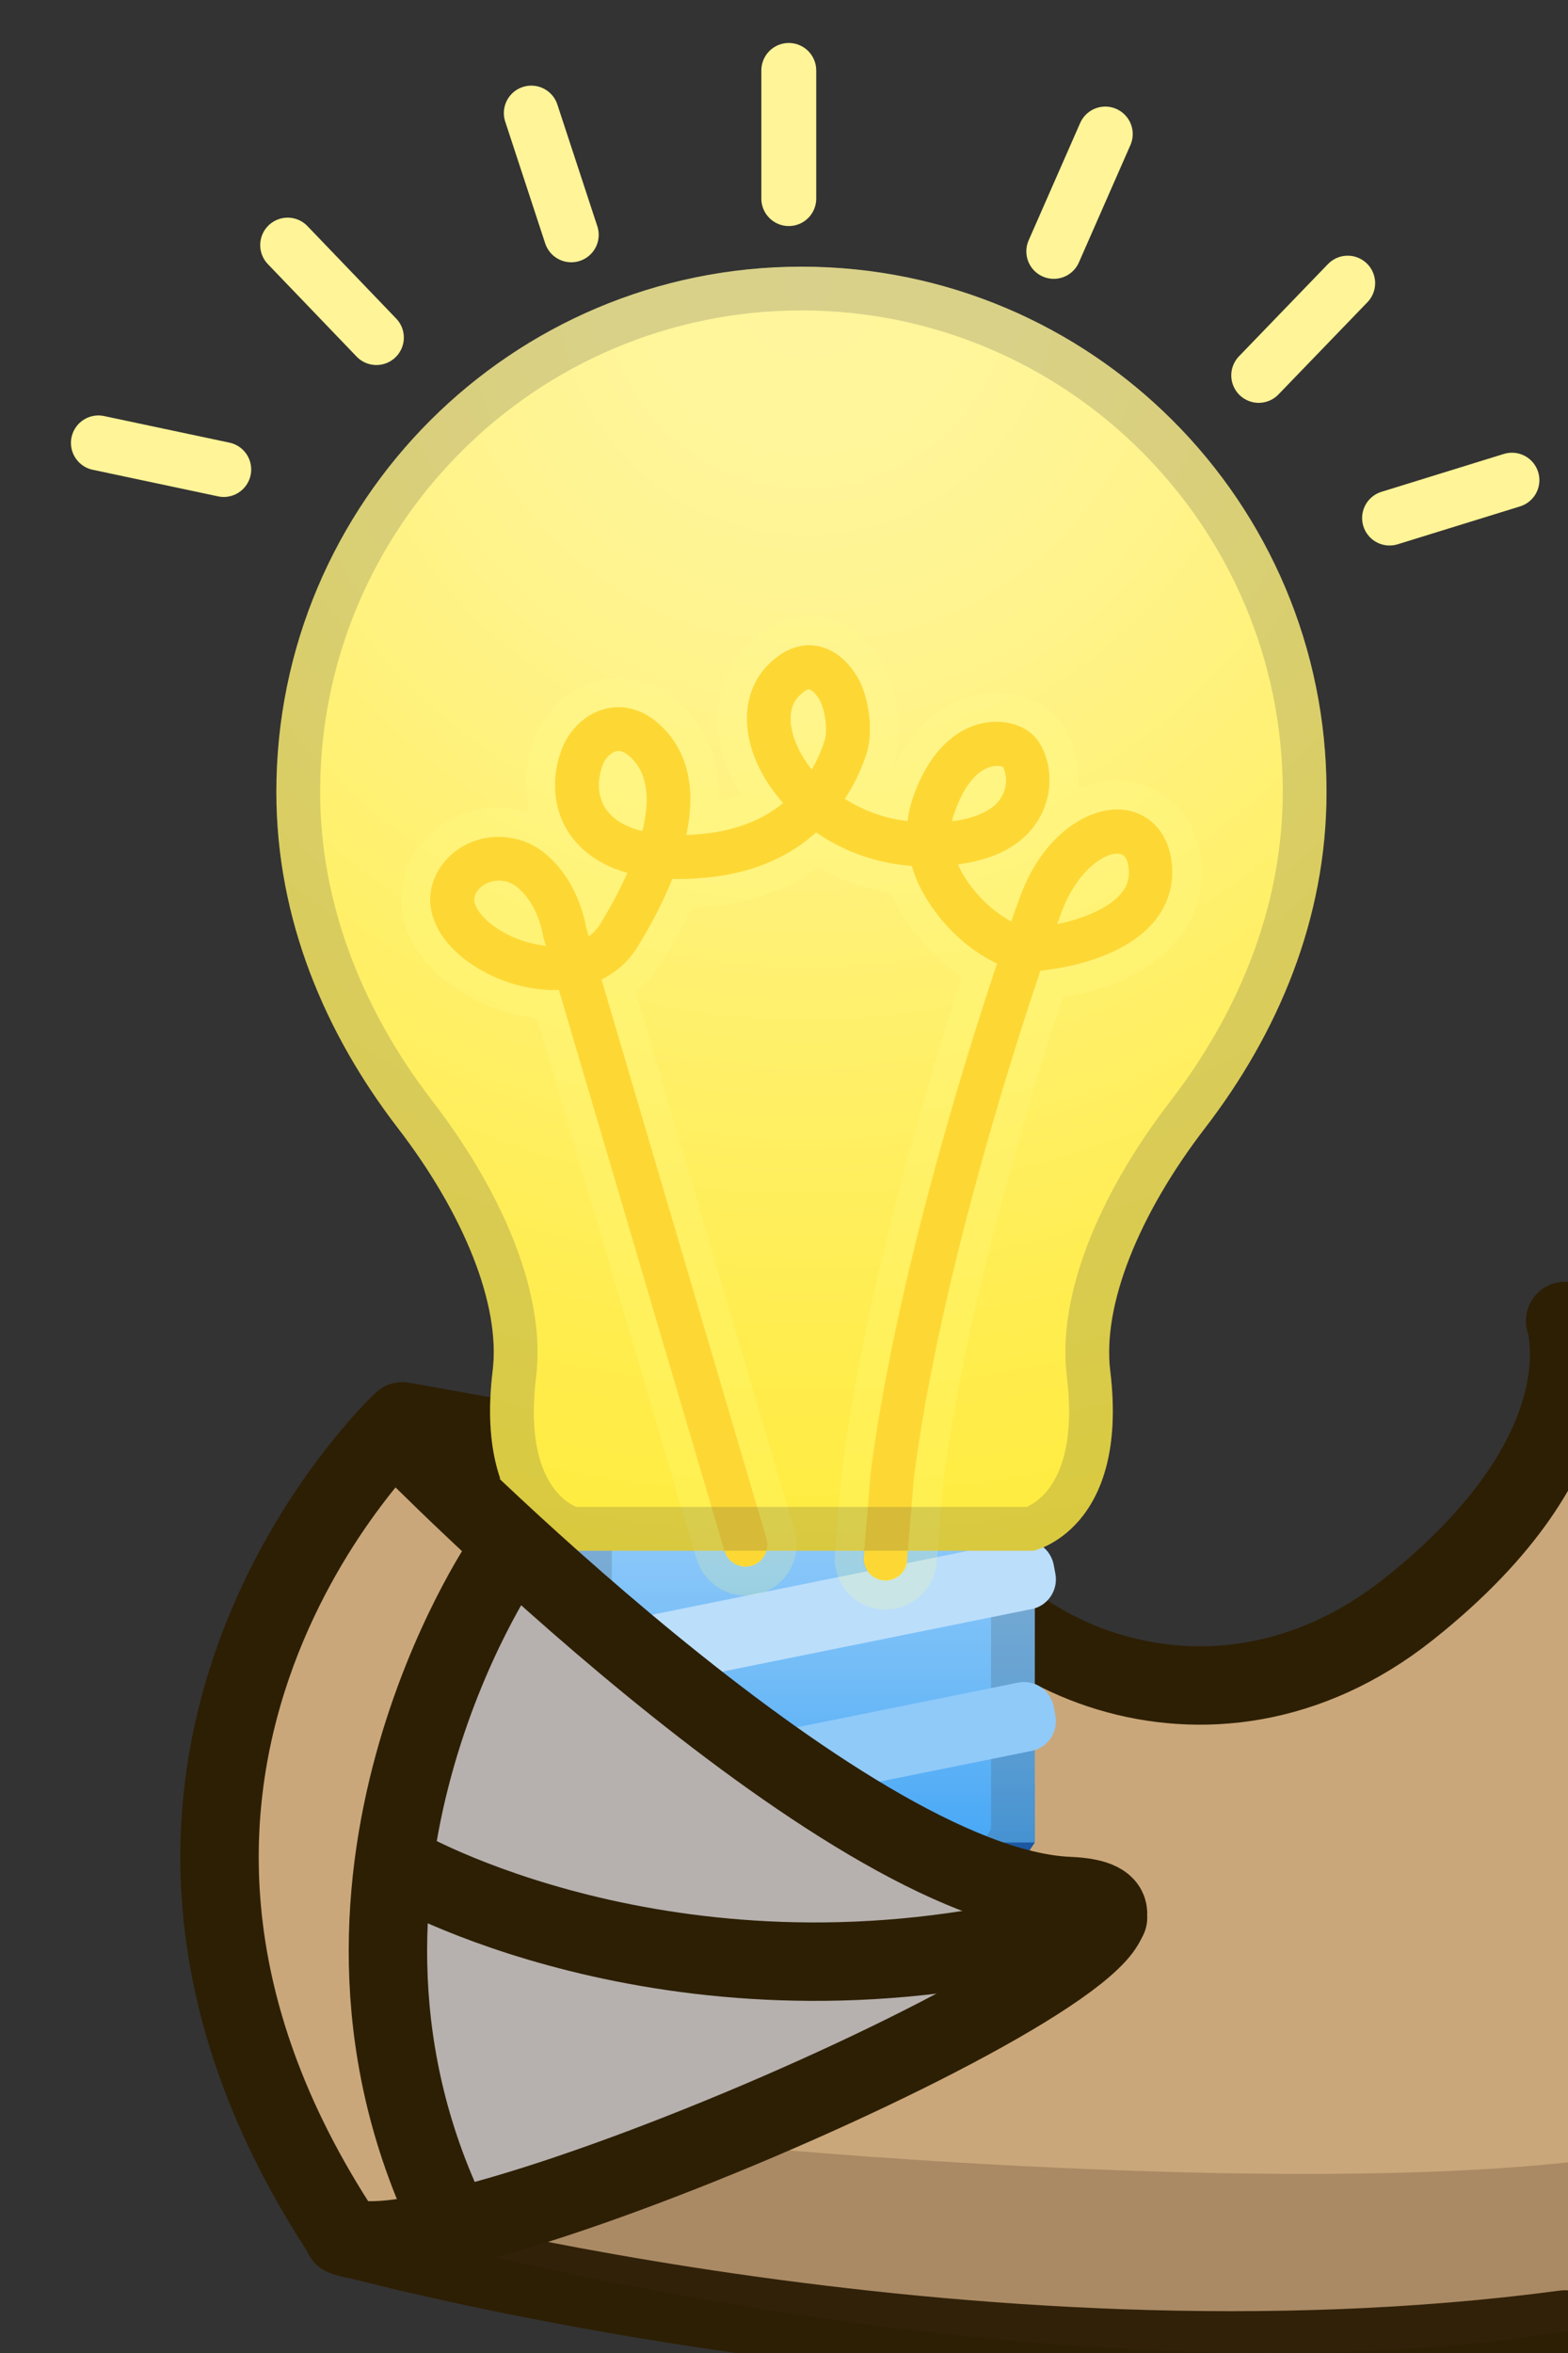 <svg width="20" height="30" viewBox="0 0 20 30" fill="none" xmlns="http://www.w3.org/2000/svg">
<rect x="0" y="0" width="20" height="30" fill="#333333" stroke="none"/>
<g clip-path="url(#clip0_96_1446)">
<path d="M20.069 16.6C20.069 16.6 20.668 18.367 18.272 20.263C16.793 21.433 13.672 23.053 11.735 18.972C9.631 20.241 7.706 18.583 7.706 18.583C7.706 18.583 5.681 18.367 5.155 18.367C1.898 21.193 2.636 26.132 4.379 28.51C9.947 30.318 17.546 30.773 18.272 29.9C26.046 31.873 22.696 17.383 22.696 17.383L20.069 16.6Z" fill="#CAA77A"/>
<path d="M10.779 11.505C10.779 11.505 11.06 18.449 11.735 18.972C12.41 19.495 7.812 20.256 7.612 18.291C7.674 15.741 10.779 11.505 10.779 11.505Z" fill="#B6B1AE"/>
<path d="M19.963 16.842C19.963 16.842 20.521 18.49 17.965 20.518C15.409 22.546 12.375 21.041 11.826 19.259C11.277 17.476 10.291 13.082 10.844 11.732C11.396 10.381 7.495 14.708 7.711 18.583L5.133 18.122C5.133 18.122 0.422 22.518 4.389 28.51C4.389 28.51 12.347 30.714 19.963 29.7" stroke="#2D1F04" stroke-linecap="round" stroke-linejoin="round"/>
<path d="M7.702 18.367C7.702 18.367 7.702 20.323 11.824 19.259" stroke="#2D1F04" stroke-width="2.437" stroke-linecap="round" stroke-linejoin="round"/>
<g style="mix-blend-mode:multiply" opacity="0.23">
<path d="M9.87 27.4C9.87 27.4 16.861 28.042 20.559 27.498C22.687 27.185 20.093 29.098 20.186 29.686C13.841 30.81 5.4 28.556 5.4 28.556L9.87 27.4Z" fill="#3F2719"/>
</g>
<path d="M7.246 22.747V23.491L8.513 25.393C8.651 25.599 8.883 25.724 9.132 25.724H11.313C11.562 25.724 11.794 25.599 11.932 25.393L13.199 23.491V22.747H7.246Z" fill="url(#paint0_radial_96_1446)"/>
<path d="M13.199 18.748H7.246V23.491H13.199V18.748Z" fill="url(#paint1_linear_96_1446)"/>
<g opacity="0.2">
<path d="M12.641 19.306V22.747V23.322L11.467 25.082C11.432 25.134 11.374 25.166 11.313 25.166H9.132C9.069 25.166 9.011 25.134 8.978 25.082L7.804 23.322V22.747V19.306H12.641ZM13.199 18.748H7.246V22.747V23.491L8.513 25.393C8.651 25.599 8.883 25.724 9.132 25.724H11.313C11.562 25.724 11.794 25.599 11.932 25.393L13.199 23.491V22.747V18.748Z" fill="#424242"/>
</g>
<path d="M13.16 20.515L7.415 21.676C7.209 21.718 7.004 21.583 6.961 21.374L6.939 21.259C6.896 21.052 7.032 20.848 7.24 20.805L12.985 19.644C13.192 19.601 13.396 19.737 13.439 19.945L13.461 20.061C13.502 20.269 13.368 20.474 13.16 20.515Z" fill="#BBDEFB"/>
<path d="M13.16 22.323L7.415 23.484C7.209 23.527 7.004 23.391 6.961 23.183L6.939 23.067C6.896 22.861 7.032 22.656 7.24 22.613L12.985 21.453C13.192 21.41 13.396 21.546 13.439 21.754L13.461 21.869C13.502 22.078 13.368 22.282 13.16 22.323Z" fill="#90CAF9"/>
<path d="M16.92 10.097C16.92 6.399 13.921 3.4 10.223 3.4C6.524 3.4 3.525 6.399 3.525 10.097C3.525 11.727 4.152 13.181 5.073 14.38C5.92 15.481 6.387 16.638 6.284 17.477C6.037 19.503 7.261 19.771 7.261 19.771H10.223H13.184C13.184 19.771 14.408 19.503 14.161 17.477C14.059 16.638 14.525 15.481 15.372 14.38C16.293 13.181 16.92 11.727 16.92 10.097Z" fill="url(#paint2_radial_96_1446)"/>
<path d="M11.298 20.15C11.29 20.15 11.283 20.15 11.274 20.15C11.119 20.137 11.006 20.001 11.019 19.849L11.11 18.761C11.408 16.472 12.23 13.741 12.719 12.285C12.444 12.158 12.157 11.926 11.94 11.637C11.794 11.444 11.69 11.243 11.631 11.04C11.153 11.005 10.74 10.841 10.41 10.612C10.1 10.891 9.655 11.126 9.023 11.187C8.864 11.202 8.716 11.21 8.576 11.206C8.472 11.463 8.331 11.745 8.139 12.06C8.025 12.248 7.865 12.393 7.672 12.489L9.776 19.616C9.819 19.763 9.735 19.919 9.588 19.962C9.441 20.005 9.285 19.921 9.242 19.774L7.129 12.621C7.08 12.623 7.028 12.623 6.978 12.62C6.375 12.586 5.767 12.233 5.564 11.796C5.44 11.528 5.469 11.25 5.646 11.018C5.788 10.83 5.998 10.711 6.238 10.678C6.481 10.646 6.733 10.711 6.924 10.858C7.343 11.182 7.454 11.695 7.475 11.818L7.51 11.939C7.568 11.896 7.62 11.842 7.663 11.771C7.772 11.591 7.897 11.366 8.003 11.128C7.719 11.048 7.492 10.91 7.326 10.711C7.06 10.393 7.006 9.933 7.183 9.511C7.261 9.327 7.456 9.089 7.756 9.029C7.996 8.981 8.241 9.066 8.446 9.267C8.703 9.52 8.904 9.944 8.753 10.646C8.822 10.644 8.894 10.638 8.969 10.631C9.424 10.586 9.754 10.432 9.99 10.238C9.83 10.058 9.711 9.866 9.635 9.678C9.45 9.221 9.508 8.774 9.791 8.484C10.024 8.244 10.245 8.214 10.388 8.231C10.676 8.265 10.853 8.493 10.933 8.627C11.086 8.882 11.142 9.329 11.054 9.602C11.008 9.747 10.924 9.961 10.775 10.184C10.998 10.328 11.268 10.434 11.577 10.469C11.588 10.37 11.61 10.274 11.642 10.177C11.893 9.45 12.313 9.264 12.542 9.219C12.799 9.167 13.059 9.238 13.203 9.399C13.374 9.591 13.465 9.993 13.294 10.357C13.169 10.627 12.879 10.934 12.217 11.02C12.267 11.133 12.33 11.228 12.382 11.297C12.548 11.517 12.743 11.665 12.898 11.749C12.948 11.608 12.989 11.494 13.02 11.409C13.324 10.611 13.925 10.261 14.362 10.33C14.628 10.37 14.922 10.585 14.95 11.064C14.964 11.329 14.877 11.574 14.697 11.777C14.293 12.229 13.556 12.346 13.27 12.376C12.793 13.784 11.956 16.534 11.659 18.816L11.568 19.892C11.562 20.041 11.441 20.15 11.298 20.15ZM6.362 11.226C6.346 11.226 6.329 11.228 6.312 11.23C6.221 11.243 6.143 11.286 6.093 11.353C6.041 11.422 6.035 11.481 6.072 11.559C6.173 11.773 6.548 12.019 6.963 12.058L6.933 11.957C6.93 11.943 6.926 11.93 6.924 11.915C6.924 11.913 6.865 11.517 6.582 11.299C6.52 11.252 6.442 11.226 6.362 11.226ZM14.252 10.882C14.062 10.882 13.733 11.12 13.547 11.61C13.528 11.658 13.508 11.716 13.484 11.783C13.78 11.721 14.113 11.6 14.287 11.407C14.371 11.314 14.406 11.217 14.399 11.1C14.392 10.968 14.352 10.895 14.284 10.886C14.272 10.884 14.263 10.882 14.252 10.882ZM7.888 9.574C7.88 9.574 7.873 9.574 7.865 9.576C7.795 9.591 7.724 9.665 7.698 9.727C7.601 9.956 7.624 10.196 7.756 10.352C7.852 10.467 7.999 10.551 8.193 10.598C8.286 10.233 8.278 9.885 8.055 9.665C7.992 9.604 7.936 9.574 7.888 9.574ZM12.715 9.764C12.689 9.764 12.656 9.768 12.619 9.781C12.44 9.838 12.282 10.047 12.172 10.365C12.159 10.4 12.15 10.436 12.144 10.471C12.475 10.43 12.699 10.317 12.788 10.138C12.873 9.971 12.814 9.805 12.792 9.775C12.786 9.773 12.758 9.764 12.715 9.764ZM10.319 8.787C10.303 8.787 10.256 8.806 10.189 8.875C10.01 9.059 10.102 9.353 10.15 9.472C10.197 9.585 10.265 9.701 10.353 9.812C10.433 9.678 10.485 9.548 10.52 9.438C10.559 9.314 10.524 9.037 10.451 8.918C10.401 8.834 10.345 8.791 10.321 8.789C10.321 8.787 10.321 8.787 10.319 8.787Z" fill="#FFD54F"/>
<path d="M11.298 20.15C11.29 20.15 11.283 20.15 11.274 20.15C11.119 20.137 11.006 20.001 11.019 19.849L11.11 18.761C11.408 16.472 12.23 13.741 12.719 12.285C12.444 12.158 12.157 11.926 11.94 11.637C11.794 11.444 11.69 11.243 11.631 11.04C11.153 11.005 10.74 10.841 10.41 10.612C10.1 10.891 9.655 11.126 9.023 11.187C8.864 11.202 8.716 11.21 8.576 11.206C8.472 11.463 8.331 11.745 8.139 12.06C8.025 12.248 7.865 12.393 7.672 12.489L9.776 19.616C9.819 19.763 9.735 19.919 9.588 19.962C9.441 20.005 9.285 19.921 9.242 19.774L7.129 12.621C7.08 12.623 7.028 12.623 6.978 12.62C6.375 12.586 5.767 12.233 5.564 11.796C5.44 11.528 5.469 11.25 5.646 11.018C5.788 10.83 5.998 10.711 6.238 10.678C6.481 10.646 6.733 10.711 6.924 10.858C7.343 11.182 7.454 11.695 7.475 11.818L7.51 11.939C7.568 11.896 7.62 11.842 7.663 11.771C7.772 11.591 7.897 11.366 8.003 11.128C7.719 11.048 7.492 10.91 7.326 10.711C7.06 10.393 7.006 9.933 7.183 9.511C7.261 9.327 7.456 9.089 7.756 9.029C7.996 8.981 8.241 9.066 8.446 9.267C8.703 9.52 8.904 9.944 8.753 10.646C8.822 10.644 8.894 10.638 8.969 10.631C9.424 10.586 9.754 10.432 9.99 10.238C9.83 10.058 9.711 9.866 9.635 9.678C9.45 9.221 9.508 8.774 9.791 8.484C10.024 8.244 10.245 8.214 10.388 8.231C10.676 8.265 10.853 8.493 10.933 8.627C11.086 8.882 11.142 9.329 11.054 9.602C11.008 9.747 10.924 9.961 10.775 10.184C10.998 10.328 11.268 10.434 11.577 10.469C11.588 10.37 11.61 10.274 11.642 10.177C11.893 9.45 12.313 9.264 12.542 9.219C12.799 9.167 13.059 9.238 13.203 9.399C13.374 9.591 13.465 9.993 13.294 10.357C13.169 10.627 12.879 10.934 12.217 11.02C12.267 11.133 12.33 11.228 12.382 11.297C12.548 11.517 12.743 11.665 12.898 11.749C12.948 11.608 12.989 11.494 13.02 11.409C13.324 10.611 13.925 10.261 14.362 10.33C14.628 10.37 14.922 10.585 14.95 11.064C14.964 11.329 14.877 11.574 14.697 11.777C14.293 12.229 13.556 12.346 13.27 12.376C12.793 13.784 11.956 16.534 11.659 18.816L11.568 19.892C11.562 20.041 11.441 20.15 11.298 20.15ZM6.362 11.226C6.346 11.226 6.329 11.228 6.312 11.23C6.221 11.243 6.143 11.286 6.093 11.353C6.041 11.422 6.035 11.481 6.072 11.559C6.173 11.773 6.548 12.019 6.963 12.058L6.933 11.957C6.93 11.943 6.926 11.93 6.924 11.915C6.924 11.913 6.865 11.517 6.582 11.299C6.52 11.252 6.442 11.226 6.362 11.226ZM14.252 10.882C14.062 10.882 13.733 11.12 13.547 11.61C13.528 11.658 13.508 11.716 13.484 11.783C13.78 11.721 14.113 11.6 14.287 11.407C14.371 11.314 14.406 11.217 14.399 11.1C14.392 10.968 14.352 10.895 14.284 10.886C14.272 10.884 14.263 10.882 14.252 10.882ZM7.888 9.574C7.88 9.574 7.873 9.574 7.865 9.576C7.795 9.591 7.724 9.665 7.698 9.727C7.601 9.956 7.624 10.196 7.756 10.352C7.852 10.467 7.999 10.551 8.193 10.598C8.286 10.233 8.278 9.885 8.055 9.665C7.992 9.604 7.936 9.574 7.888 9.574ZM12.715 9.764C12.689 9.764 12.656 9.768 12.619 9.781C12.44 9.838 12.282 10.047 12.172 10.365C12.159 10.4 12.15 10.436 12.144 10.471C12.475 10.43 12.699 10.317 12.788 10.138C12.873 9.971 12.814 9.805 12.792 9.775C12.786 9.773 12.758 9.764 12.715 9.764ZM10.319 8.787C10.303 8.787 10.256 8.806 10.189 8.875C10.01 9.059 10.102 9.353 10.15 9.472C10.197 9.585 10.265 9.701 10.353 9.812C10.433 9.678 10.485 9.548 10.52 9.438C10.559 9.314 10.524 9.037 10.451 8.918C10.401 8.834 10.345 8.791 10.321 8.789C10.321 8.787 10.321 8.787 10.319 8.787Z" fill="#FDD835"/>
<g opacity="0.2">
<path d="M10.321 8.229C10.345 8.229 10.366 8.231 10.388 8.233C10.677 8.266 10.853 8.495 10.933 8.629C11.086 8.884 11.142 9.331 11.054 9.604C11.008 9.749 10.924 9.963 10.775 10.186C10.998 10.329 11.268 10.436 11.577 10.471C11.588 10.372 11.61 10.276 11.642 10.179C11.893 9.451 12.313 9.265 12.542 9.221C12.598 9.21 12.654 9.204 12.71 9.204C12.907 9.204 13.091 9.275 13.203 9.401C13.374 9.593 13.465 9.995 13.294 10.359C13.169 10.629 12.879 10.936 12.217 11.022C12.267 11.135 12.33 11.23 12.382 11.299C12.548 11.518 12.743 11.667 12.898 11.751C12.948 11.609 12.989 11.496 13.021 11.41C13.298 10.677 13.828 10.322 14.252 10.322C14.289 10.322 14.326 10.324 14.362 10.329C14.628 10.37 14.922 10.584 14.95 11.064C14.964 11.329 14.877 11.574 14.697 11.777C14.293 12.229 13.556 12.346 13.27 12.376C12.793 13.784 11.956 16.534 11.659 18.816L11.568 19.892C11.555 20.037 11.434 20.146 11.29 20.146C11.283 20.146 11.275 20.146 11.266 20.146C11.112 20.133 10.998 19.998 11.011 19.845L11.102 18.757C11.4 16.469 12.222 13.738 12.712 12.281C12.436 12.155 12.15 11.922 11.932 11.634C11.787 11.44 11.683 11.239 11.623 11.037C11.153 11.005 10.74 10.841 10.41 10.612C10.1 10.891 9.655 11.126 9.023 11.187C8.892 11.2 8.77 11.206 8.652 11.206C8.626 11.206 8.602 11.206 8.576 11.206C8.472 11.463 8.331 11.745 8.139 12.06C8.025 12.248 7.866 12.393 7.672 12.489L9.776 19.616C9.819 19.763 9.735 19.919 9.588 19.962C9.562 19.97 9.536 19.973 9.508 19.973C9.387 19.973 9.276 19.895 9.24 19.773L7.129 12.621C7.108 12.621 7.088 12.623 7.067 12.623C7.038 12.623 7.008 12.623 6.976 12.621C6.374 12.588 5.765 12.235 5.562 11.797C5.438 11.529 5.468 11.252 5.644 11.02C5.786 10.832 5.996 10.713 6.236 10.679C6.277 10.674 6.318 10.672 6.359 10.672C6.561 10.672 6.762 10.739 6.922 10.862C7.341 11.185 7.453 11.699 7.473 11.822L7.508 11.942C7.566 11.9 7.618 11.846 7.661 11.775C7.771 11.595 7.895 11.37 8.001 11.131C7.717 11.051 7.49 10.914 7.324 10.715C7.058 10.396 7.004 9.937 7.181 9.515C7.259 9.331 7.454 9.092 7.754 9.033C7.799 9.024 7.841 9.02 7.886 9.02C8.083 9.02 8.277 9.107 8.444 9.271C8.701 9.524 8.902 9.948 8.751 10.649C8.82 10.648 8.892 10.642 8.967 10.635C9.423 10.59 9.752 10.436 9.988 10.242C9.828 10.062 9.709 9.87 9.633 9.682C9.449 9.225 9.506 8.778 9.789 8.488C9.988 8.279 10.18 8.229 10.321 8.229ZM10.355 9.812C10.435 9.678 10.487 9.548 10.522 9.438C10.561 9.314 10.526 9.037 10.453 8.918C10.403 8.834 10.347 8.791 10.323 8.789H10.321C10.304 8.789 10.258 8.808 10.191 8.877C10.012 9.061 10.104 9.355 10.152 9.474C10.197 9.584 10.265 9.701 10.355 9.812ZM8.193 10.597C8.286 10.233 8.278 9.885 8.055 9.665C7.994 9.604 7.938 9.574 7.888 9.574C7.88 9.574 7.873 9.574 7.866 9.576C7.795 9.591 7.724 9.665 7.698 9.727C7.601 9.956 7.624 10.196 7.756 10.352C7.852 10.467 7.999 10.551 8.193 10.597ZM12.142 10.471C12.473 10.43 12.697 10.316 12.786 10.138C12.872 9.97 12.812 9.805 12.79 9.775C12.788 9.775 12.76 9.766 12.717 9.766C12.691 9.766 12.658 9.77 12.62 9.783C12.442 9.84 12.284 10.049 12.174 10.367C12.157 10.4 12.148 10.436 12.142 10.471ZM13.482 11.784C13.778 11.723 14.111 11.602 14.286 11.409C14.369 11.316 14.405 11.219 14.397 11.102C14.39 10.97 14.351 10.897 14.282 10.888C14.272 10.886 14.261 10.886 14.252 10.886C14.062 10.886 13.733 11.124 13.547 11.613C13.528 11.66 13.508 11.717 13.482 11.784ZM6.963 12.06L6.933 11.959C6.93 11.944 6.926 11.931 6.924 11.916C6.924 11.915 6.865 11.518 6.582 11.301C6.521 11.252 6.442 11.228 6.361 11.228C6.344 11.228 6.327 11.23 6.31 11.232C6.219 11.245 6.141 11.288 6.091 11.355C6.039 11.423 6.033 11.483 6.07 11.561C6.171 11.775 6.548 12.021 6.963 12.06ZM10.321 7.857C10.12 7.857 9.819 7.92 9.523 8.226C9.134 8.625 9.047 9.221 9.289 9.818C9.331 9.924 9.385 10.03 9.449 10.132C9.365 10.17 9.274 10.197 9.177 10.22C9.186 9.617 8.943 9.232 8.708 9.001C8.47 8.767 8.185 8.642 7.888 8.642C7.819 8.642 7.75 8.65 7.683 8.663C7.242 8.752 6.96 9.083 6.84 9.364C6.703 9.691 6.675 10.037 6.747 10.354C6.623 10.315 6.493 10.296 6.361 10.296C6.303 10.296 6.245 10.3 6.189 10.307C5.851 10.352 5.553 10.525 5.35 10.791C5.09 11.135 5.045 11.557 5.228 11.95C5.475 12.484 6.145 12.904 6.848 12.98L8.885 19.877C8.967 20.152 9.224 20.344 9.51 20.344C9.571 20.344 9.635 20.334 9.694 20.318C9.862 20.269 9.999 20.158 10.081 20.005C10.165 19.852 10.184 19.676 10.133 19.51L8.107 12.649C8.245 12.54 8.364 12.404 8.457 12.251C8.598 12.017 8.721 11.79 8.822 11.574C8.898 11.57 8.978 11.565 9.058 11.557C9.59 11.505 10.053 11.342 10.438 11.066C10.725 11.224 11.036 11.33 11.361 11.383C11.434 11.546 11.527 11.706 11.644 11.861C11.819 12.093 12.038 12.3 12.271 12.456C11.85 13.743 11.043 16.402 10.742 18.712L10.74 18.72V18.729L10.649 19.817C10.619 20.174 10.885 20.491 11.242 20.52C11.264 20.522 11.281 20.522 11.298 20.522C11.633 20.522 11.917 20.26 11.947 19.927L12.036 18.859C12.338 16.549 13.201 13.79 13.556 12.716C13.96 12.648 14.585 12.471 14.979 12.028C15.227 11.751 15.348 11.41 15.325 11.046C15.284 10.344 14.814 10.026 14.423 9.965C14.369 9.957 14.313 9.952 14.258 9.952C14.099 9.952 13.928 9.987 13.755 10.062C13.785 9.697 13.664 9.357 13.484 9.154C13.301 8.951 13.021 8.834 12.712 8.834C12.632 8.834 12.55 8.841 12.47 8.858C12.167 8.919 11.614 9.154 11.3 10.032C11.296 10.03 11.29 10.028 11.287 10.028C11.342 9.909 11.38 9.801 11.408 9.717C11.525 9.344 11.456 8.784 11.251 8.439C11.136 8.248 10.877 7.917 10.431 7.865C10.394 7.859 10.357 7.857 10.321 7.857Z" fill="#FFFF8D"/>
</g>
<g opacity="0.2">
<path d="M10.223 3.958C13.608 3.958 16.362 6.711 16.362 10.097C16.362 11.457 15.867 12.821 14.929 14.039C13.969 15.287 13.487 16.565 13.607 17.544C13.763 18.814 13.262 19.14 13.095 19.213H10.223H7.35C7.183 19.14 6.682 18.816 6.839 17.544C6.958 16.565 6.476 15.287 5.516 14.039C4.578 12.821 4.083 11.457 4.083 10.097C4.083 6.711 6.837 3.958 10.223 3.958ZM10.223 3.4C6.524 3.4 3.525 6.399 3.525 10.097C3.525 11.727 4.152 13.181 5.073 14.38C5.92 15.481 6.387 16.638 6.284 17.477C6.037 19.503 7.261 19.771 7.261 19.771H10.223H13.184C13.184 19.771 14.408 19.503 14.161 17.477C14.059 16.638 14.525 15.481 15.372 14.38C16.293 13.181 16.92 11.727 16.92 10.097C16.92 6.399 13.921 3.4 10.223 3.4Z" fill="#424242"/>
</g>
<path d="M14.036 24.479C13.019 25.924 7.612 28.151 5.747 28.346C5.002 27.384 4.003 22.239 6.645 19.889C7.919 21.562 11.928 23.712 14.036 24.479Z" fill="#B6B1AE"/>
<path d="M5.155 18.367C5.155 18.367 10.716 24.051 13.634 24.174C16.553 24.296 5.786 29.128 4.379 28.51" stroke="#2D1F04" stroke-linecap="round" stroke-linejoin="round"/>
<path d="M5.127 23.805C5.555 24.051 9.257 25.924 14.133 24.451" stroke="#2D1F04" stroke-linecap="round" stroke-linejoin="round"/>
<path d="M6.414 19.889C6.414 19.889 3.589 24.019 5.782 28.417" stroke="#2D1F04" stroke-linecap="round" stroke-linejoin="round"/>
<line x1="10.061" y1="0.898" x2="10.061" y2="2.532" stroke="#FFF497" stroke-width="0.7" stroke-linecap="round"/>
<line x1="14.098" y1="1.709" x2="13.441" y2="3.205" stroke="#FFF497" stroke-width="0.7" stroke-linecap="round"/>
<line x1="17.19" y1="3.61" x2="16.055" y2="4.786" stroke="#FFF497" stroke-width="0.7" stroke-linecap="round"/>
<line x1="19.285" y1="6.122" x2="17.724" y2="6.605" stroke="#FFF497" stroke-width="0.7" stroke-linecap="round"/>
<line x1="0.35" y1="-0.35" x2="1.984" y2="-0.35" transform="matrix(0.312 0.95 0.95 -0.312 7 1)" stroke="#FFF497" stroke-width="0.7" stroke-linecap="round"/>
<line x1="3.669" y1="3.125" x2="4.801" y2="4.304" stroke="#FFF497" stroke-width="0.7" stroke-linecap="round"/>
<line x1="1.255" y1="5.647" x2="2.854" y2="5.986" stroke="#FFF497" stroke-width="0.7" stroke-linecap="round"/>
</g>
<defs>
<radialGradient id="paint0_radial_96_1446" cx="0" cy="0" r="1" gradientUnits="userSpaceOnUse" gradientTransform="translate(10.246 23.445) rotate(90) scale(2.492 4.418)">
<stop stop-color="#1E88E5"/>
<stop offset="0.987" stop-color="#0D47A1"/>
</radialGradient>
<linearGradient id="paint1_linear_96_1446" x1="10.223" y1="18.887" x2="10.223" y2="23.744" gradientUnits="userSpaceOnUse">
<stop stop-color="#90CAF9"/>
<stop offset="0.198" stop-color="#88C6F9"/>
<stop offset="0.508" stop-color="#72BCF7"/>
<stop offset="0.89" stop-color="#4DAAF6"/>
<stop offset="0.996" stop-color="#42A5F5"/>
</linearGradient>
<radialGradient id="paint2_radial_96_1446" cx="0" cy="0" r="1" gradientUnits="userSpaceOnUse" gradientTransform="translate(10.292 3.609) scale(16.953)">
<stop stop-color="#FFF59D"/>
<stop offset="0.148" stop-color="#FFF599"/>
<stop offset="0.311" stop-color="#FFF38B"/>
<stop offset="0.477" stop-color="#FFF176"/>
<stop offset="0.779" stop-color="#FFED51"/>
<stop offset="0.996" stop-color="#FFEB3B"/>
</radialGradient>
<clipPath id="clip0_96_1446">
<rect width="20" height="30" fill="white"/>
</clipPath>
</defs>
</svg>
